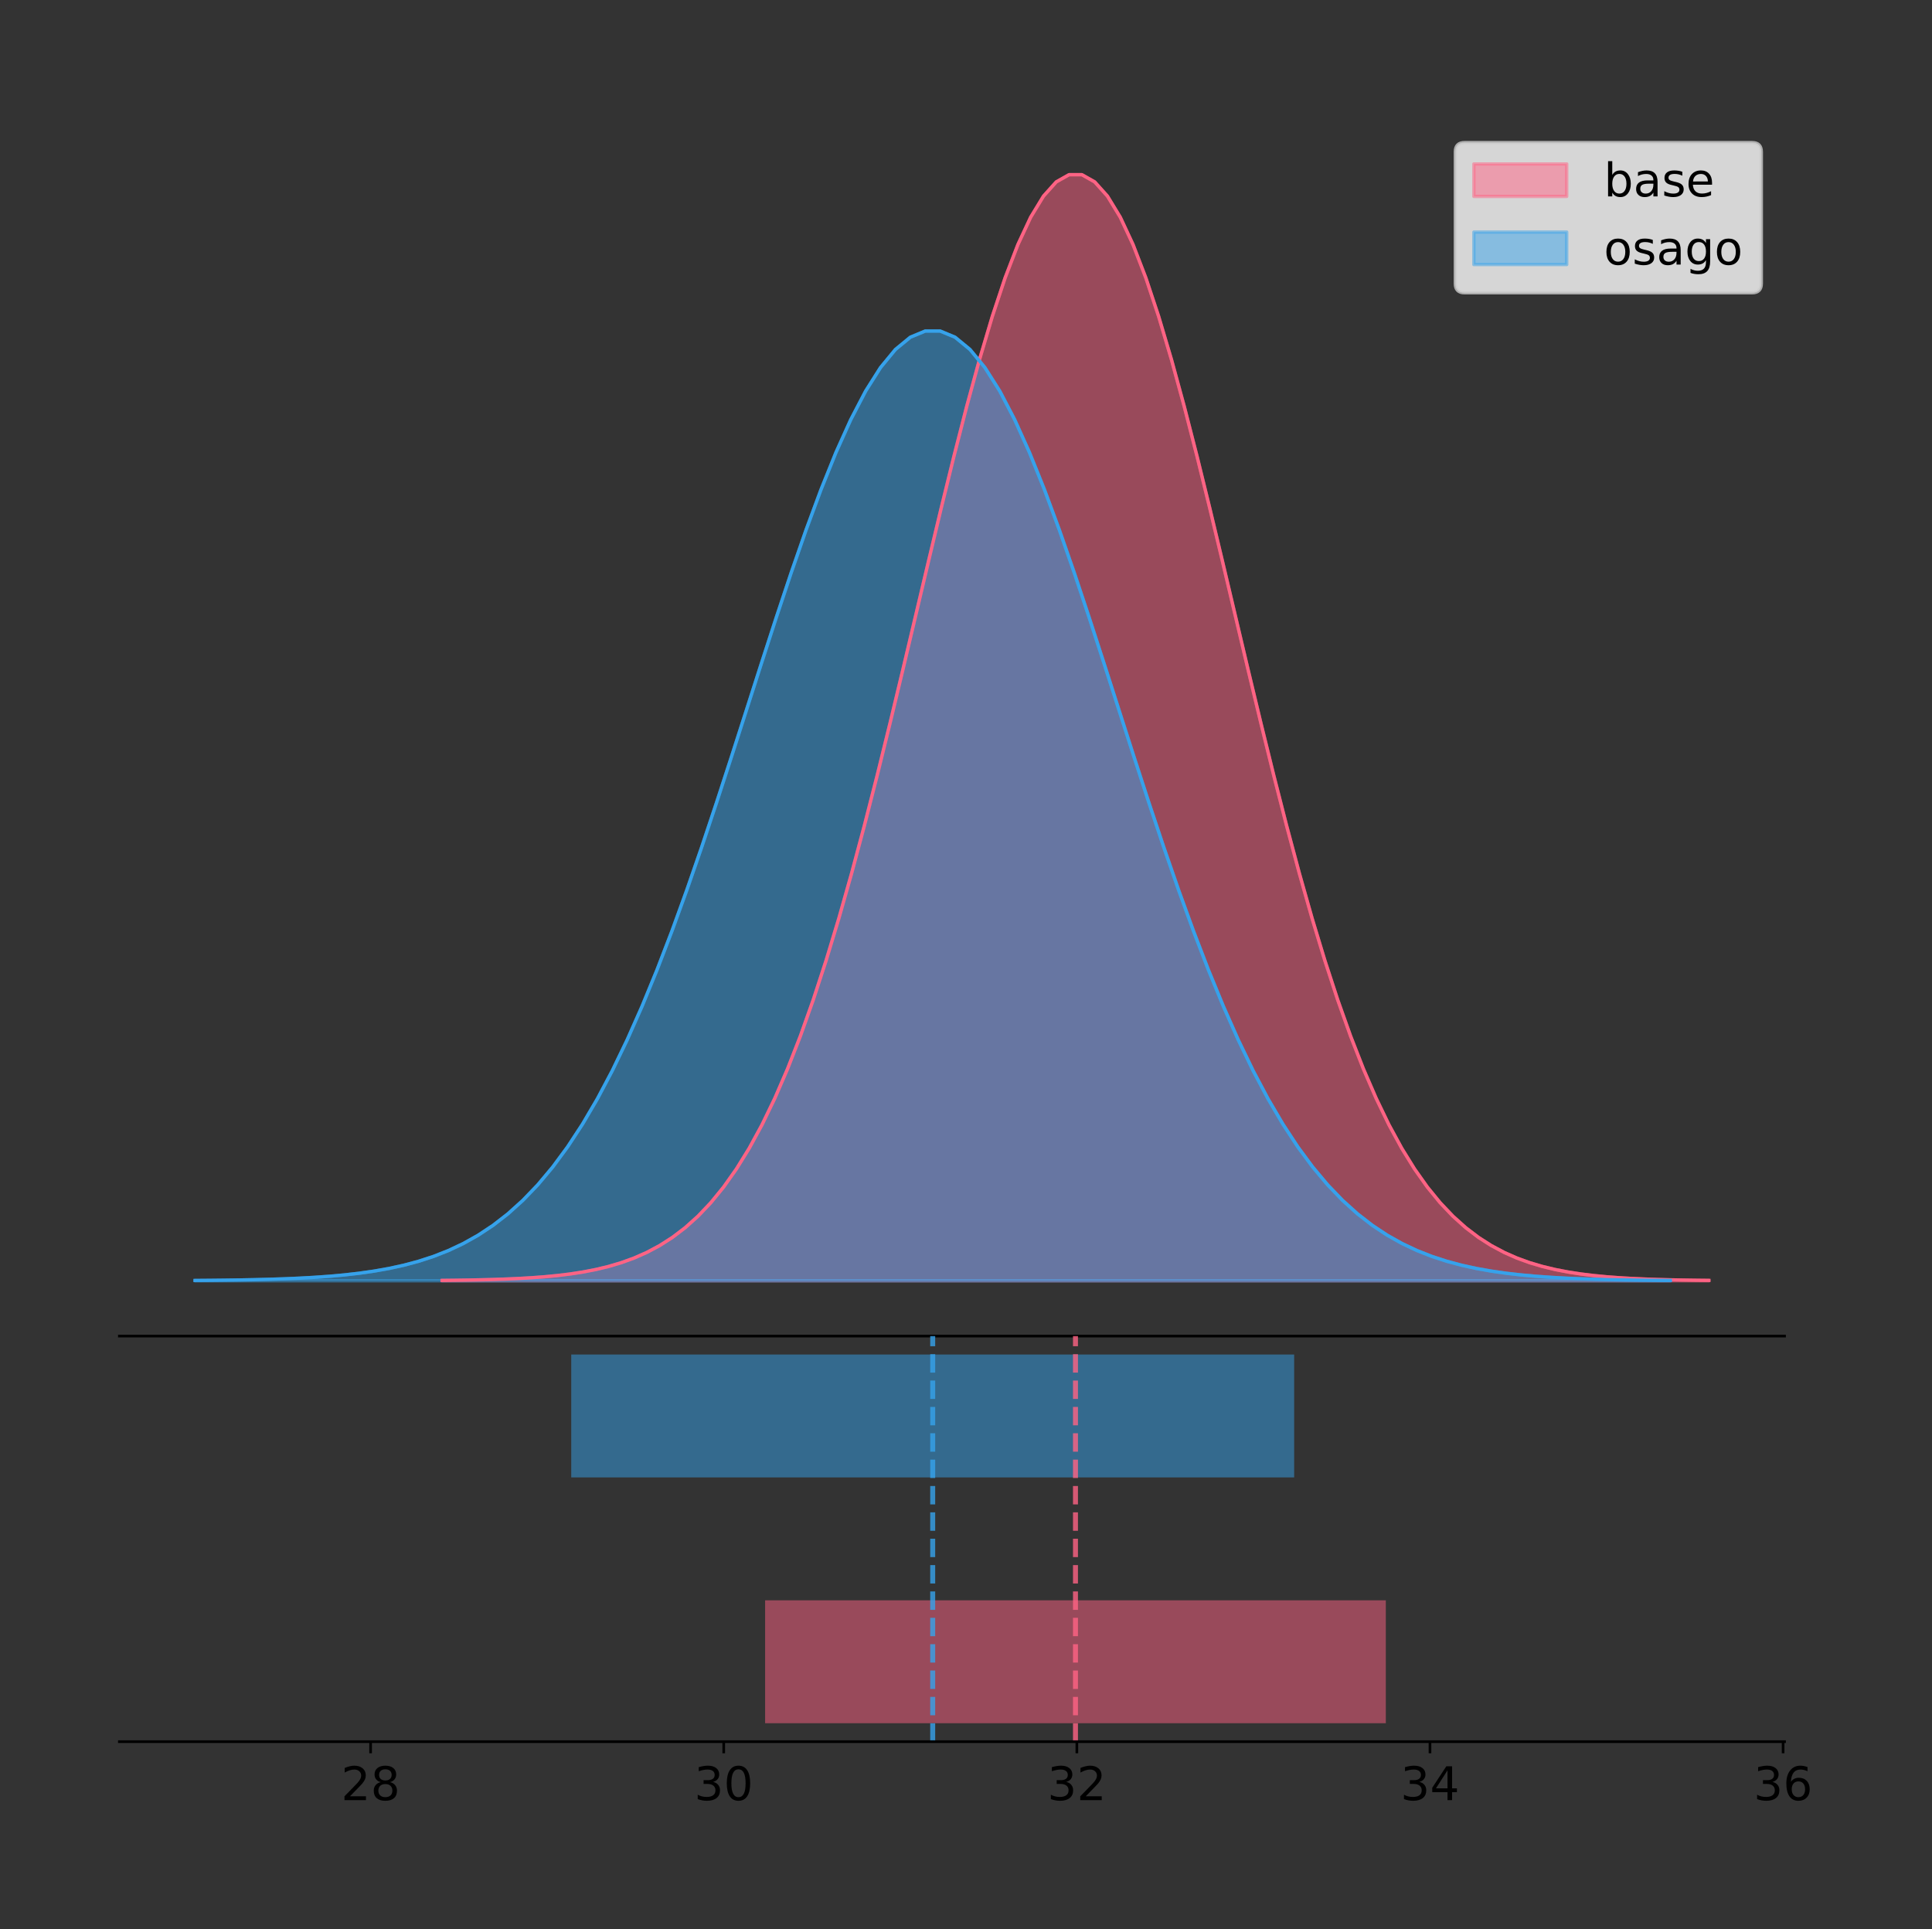 <?xml version="1.0" encoding="utf-8" standalone="no"?>
<!DOCTYPE svg PUBLIC "-//W3C//DTD SVG 1.1//EN"
  "http://www.w3.org/Graphics/SVG/1.1/DTD/svg11.dtd">
<!-- Created with matplotlib (https://matplotlib.org/) -->
<svg height="581.789pt" version="1.1" viewBox="0 0 582.671 581.789" width="582.671pt" xmlns="http://www.w3.org/2000/svg" xmlns:xlink="http://www.w3.org/1999/xlink">
 <rect x="0" y="0" width="582.671" height="581.789" fill="#333333" stroke="none"/>
 <defs>
  <style type="text/css">
*{stroke-linecap:butt;stroke-linejoin:round;}
  </style>
 </defs>
 <g id="figure_1">
  <g id="patch_1">
   <path d="M 0 581.789 
L 582.671 581.789 
L 582.671 0 
L 0 0 
z
" style="fill:none;"/>
  </g>
  <g id="axes_1">
   <g id="patch_2">
    <path d="M 36 402.93 
L 538.2 402.93 
L 538.2 36 
L 36 36 
z
" style="fill:none;"/>
   </g>
   <g id="PolyCollection_1">
    <defs>
     <path d="M 133.33 -195.538 
L 133.33 -195.65 
L 137.189 -195.692 
L 141.048 -195.749 
L 144.907 -195.825 
L 148.766 -195.925 
L 152.625 -196.058 
L 156.484 -196.23 
L 160.343 -196.455 
L 164.202 -196.744 
L 168.061 -197.115 
L 171.92 -197.585 
L 175.779 -198.179 
L 179.638 -198.923 
L 183.497 -199.848 
L 187.356 -200.99 
L 191.215 -202.39 
L 195.074 -204.093 
L 198.933 -206.151 
L 202.792 -208.617 
L 206.651 -211.552 
L 210.51 -215.017 
L 214.369 -219.078 
L 218.228 -223.801 
L 222.087 -229.25 
L 225.946 -235.488 
L 229.805 -242.572 
L 233.665 -250.552 
L 237.524 -259.468 
L 241.383 -269.344 
L 245.242 -280.192 
L 249.101 -292.002 
L 252.96 -304.744 
L 256.819 -318.365 
L 260.678 -332.786 
L 264.537 -347.901 
L 268.396 -363.58 
L 272.255 -379.667 
L 276.114 -395.98 
L 279.973 -412.318 
L 283.832 -428.462 
L 287.691 -444.18 
L 291.55 -459.23 
L 295.409 -473.372 
L 299.268 -486.366 
L 303.127 -497.987 
L 306.986 -508.025 
L 310.845 -516.294 
L 314.704 -522.64 
L 318.563 -526.94 
L 322.422 -529.111 
L 326.281 -529.111 
L 330.14 -526.94 
L 333.999 -522.64 
L 337.858 -516.294 
L 341.717 -508.025 
L 345.576 -497.987 
L 349.435 -486.366 
L 353.294 -473.372 
L 357.153 -459.23 
L 361.012 -444.18 
L 364.871 -428.462 
L 368.73 -412.318 
L 372.589 -395.98 
L 376.448 -379.667 
L 380.307 -363.58 
L 384.166 -347.901 
L 388.025 -332.786 
L 391.884 -318.365 
L 395.743 -304.744 
L 399.602 -292.002 
L 403.461 -280.192 
L 407.32 -269.344 
L 411.179 -259.468 
L 415.038 -250.552 
L 418.897 -242.572 
L 422.756 -235.488 
L 426.615 -229.25 
L 430.474 -223.801 
L 434.333 -219.078 
L 438.192 -215.017 
L 442.051 -211.552 
L 445.91 -208.617 
L 449.769 -206.151 
L 453.628 -204.093 
L 457.487 -202.39 
L 461.346 -200.99 
L 465.206 -199.848 
L 469.065 -198.923 
L 472.924 -198.179 
L 476.783 -197.585 
L 480.642 -197.115 
L 484.501 -196.744 
L 488.36 -196.455 
L 492.219 -196.23 
L 496.078 -196.058 
L 499.937 -195.925 
L 503.796 -195.825 
L 507.655 -195.749 
L 511.514 -195.692 
L 515.373 -195.65 
L 515.373 -195.538 
L 515.373 -195.538 
L 511.514 -195.538 
L 507.655 -195.538 
L 503.796 -195.538 
L 499.937 -195.538 
L 496.078 -195.538 
L 492.219 -195.538 
L 488.36 -195.538 
L 484.501 -195.538 
L 480.642 -195.538 
L 476.783 -195.538 
L 472.924 -195.538 
L 469.065 -195.538 
L 465.206 -195.538 
L 461.346 -195.538 
L 457.487 -195.538 
L 453.628 -195.538 
L 449.769 -195.538 
L 445.91 -195.538 
L 442.051 -195.538 
L 438.192 -195.538 
L 434.333 -195.538 
L 430.474 -195.538 
L 426.615 -195.538 
L 422.756 -195.538 
L 418.897 -195.538 
L 415.038 -195.538 
L 411.179 -195.538 
L 407.32 -195.538 
L 403.461 -195.538 
L 399.602 -195.538 
L 395.743 -195.538 
L 391.884 -195.538 
L 388.025 -195.538 
L 384.166 -195.538 
L 380.307 -195.538 
L 376.448 -195.538 
L 372.589 -195.538 
L 368.73 -195.538 
L 364.871 -195.538 
L 361.012 -195.538 
L 357.153 -195.538 
L 353.294 -195.538 
L 349.435 -195.538 
L 345.576 -195.538 
L 341.717 -195.538 
L 337.858 -195.538 
L 333.999 -195.538 
L 330.14 -195.538 
L 326.281 -195.538 
L 322.422 -195.538 
L 318.563 -195.538 
L 314.704 -195.538 
L 310.845 -195.538 
L 306.986 -195.538 
L 303.127 -195.538 
L 299.268 -195.538 
L 295.409 -195.538 
L 291.55 -195.538 
L 287.691 -195.538 
L 283.832 -195.538 
L 279.973 -195.538 
L 276.114 -195.538 
L 272.255 -195.538 
L 268.396 -195.538 
L 264.537 -195.538 
L 260.678 -195.538 
L 256.819 -195.538 
L 252.96 -195.538 
L 249.101 -195.538 
L 245.242 -195.538 
L 241.383 -195.538 
L 237.524 -195.538 
L 233.665 -195.538 
L 229.805 -195.538 
L 225.946 -195.538 
L 222.087 -195.538 
L 218.228 -195.538 
L 214.369 -195.538 
L 210.51 -195.538 
L 206.651 -195.538 
L 202.792 -195.538 
L 198.933 -195.538 
L 195.074 -195.538 
L 191.215 -195.538 
L 187.356 -195.538 
L 183.497 -195.538 
L 179.638 -195.538 
L 175.779 -195.538 
L 171.92 -195.538 
L 168.061 -195.538 
L 164.202 -195.538 
L 160.343 -195.538 
L 156.484 -195.538 
L 152.625 -195.538 
L 148.766 -195.538 
L 144.907 -195.538 
L 141.048 -195.538 
L 137.189 -195.538 
L 133.33 -195.538 
z
" id="mdf6bef2b07" style="stroke:#ff6384;stroke-opacity:0.5;"/>
    </defs>
    <g clip-path="url(#p8f77200198)">
     <use style="fill:#ff6384;fill-opacity:0.5;stroke:#ff6384;stroke-opacity:0.5;" x="0" xlink:href="#mdf6bef2b07" y="581.789"/>
    </g>
   </g>
   <g id="PolyCollection_2">
    <defs>
     <path d="M 58.827 -195.538 
L 58.827 -195.634 
L 63.322 -195.67 
L 67.816 -195.719 
L 72.31 -195.784 
L 76.804 -195.871 
L 81.299 -195.984 
L 85.793 -196.133 
L 90.287 -196.325 
L 94.782 -196.574 
L 99.276 -196.892 
L 103.77 -197.296 
L 108.264 -197.806 
L 112.759 -198.444 
L 117.253 -199.239 
L 121.747 -200.219 
L 126.241 -201.422 
L 130.736 -202.884 
L 135.23 -204.651 
L 139.724 -206.768 
L 144.219 -209.288 
L 148.713 -212.264 
L 153.207 -215.751 
L 157.701 -219.806 
L 162.196 -224.485 
L 166.69 -229.841 
L 171.184 -235.924 
L 175.679 -242.776 
L 180.173 -250.431 
L 184.667 -258.912 
L 189.161 -268.226 
L 193.656 -278.367 
L 198.15 -289.308 
L 202.644 -301.004 
L 207.139 -313.386 
L 211.633 -326.365 
L 216.127 -339.828 
L 220.621 -353.64 
L 225.116 -367.648 
L 229.61 -381.677 
L 234.104 -395.539 
L 238.598 -409.034 
L 243.093 -421.958 
L 247.587 -434.1 
L 252.081 -445.258 
L 256.576 -455.236 
L 261.07 -463.855 
L 265.564 -470.956 
L 270.058 -476.404 
L 274.553 -480.096 
L 279.047 -481.96 
L 283.541 -481.96 
L 288.036 -480.096 
L 292.53 -476.404 
L 297.024 -470.956 
L 301.518 -463.855 
L 306.013 -455.236 
L 310.507 -445.258 
L 315.001 -434.1 
L 319.495 -421.958 
L 323.99 -409.034 
L 328.484 -395.539 
L 332.978 -381.677 
L 337.473 -367.648 
L 341.967 -353.64 
L 346.461 -339.828 
L 350.955 -326.365 
L 355.45 -313.386 
L 359.944 -301.004 
L 364.438 -289.308 
L 368.933 -278.367 
L 373.427 -268.226 
L 377.921 -258.912 
L 382.415 -250.431 
L 386.91 -242.776 
L 391.404 -235.924 
L 395.898 -229.841 
L 400.393 -224.485 
L 404.887 -219.806 
L 409.381 -215.751 
L 413.875 -212.264 
L 418.37 -209.288 
L 422.864 -206.768 
L 427.358 -204.651 
L 431.852 -202.884 
L 436.347 -201.422 
L 440.841 -200.219 
L 445.335 -199.239 
L 449.83 -198.444 
L 454.324 -197.806 
L 458.818 -197.296 
L 463.312 -196.892 
L 467.807 -196.574 
L 472.301 -196.325 
L 476.795 -196.133 
L 481.29 -195.984 
L 485.784 -195.871 
L 490.278 -195.784 
L 494.772 -195.719 
L 499.267 -195.67 
L 503.761 -195.634 
L 503.761 -195.538 
L 503.761 -195.538 
L 499.267 -195.538 
L 494.772 -195.538 
L 490.278 -195.538 
L 485.784 -195.538 
L 481.29 -195.538 
L 476.795 -195.538 
L 472.301 -195.538 
L 467.807 -195.538 
L 463.312 -195.538 
L 458.818 -195.538 
L 454.324 -195.538 
L 449.83 -195.538 
L 445.335 -195.538 
L 440.841 -195.538 
L 436.347 -195.538 
L 431.852 -195.538 
L 427.358 -195.538 
L 422.864 -195.538 
L 418.37 -195.538 
L 413.875 -195.538 
L 409.381 -195.538 
L 404.887 -195.538 
L 400.393 -195.538 
L 395.898 -195.538 
L 391.404 -195.538 
L 386.91 -195.538 
L 382.415 -195.538 
L 377.921 -195.538 
L 373.427 -195.538 
L 368.933 -195.538 
L 364.438 -195.538 
L 359.944 -195.538 
L 355.45 -195.538 
L 350.955 -195.538 
L 346.461 -195.538 
L 341.967 -195.538 
L 337.473 -195.538 
L 332.978 -195.538 
L 328.484 -195.538 
L 323.99 -195.538 
L 319.495 -195.538 
L 315.001 -195.538 
L 310.507 -195.538 
L 306.013 -195.538 
L 301.518 -195.538 
L 297.024 -195.538 
L 292.53 -195.538 
L 288.036 -195.538 
L 283.541 -195.538 
L 279.047 -195.538 
L 274.553 -195.538 
L 270.058 -195.538 
L 265.564 -195.538 
L 261.07 -195.538 
L 256.576 -195.538 
L 252.081 -195.538 
L 247.587 -195.538 
L 243.093 -195.538 
L 238.598 -195.538 
L 234.104 -195.538 
L 229.61 -195.538 
L 225.116 -195.538 
L 220.621 -195.538 
L 216.127 -195.538 
L 211.633 -195.538 
L 207.139 -195.538 
L 202.644 -195.538 
L 198.15 -195.538 
L 193.656 -195.538 
L 189.161 -195.538 
L 184.667 -195.538 
L 180.173 -195.538 
L 175.679 -195.538 
L 171.184 -195.538 
L 166.69 -195.538 
L 162.196 -195.538 
L 157.701 -195.538 
L 153.207 -195.538 
L 148.713 -195.538 
L 144.219 -195.538 
L 139.724 -195.538 
L 135.23 -195.538 
L 130.736 -195.538 
L 126.241 -195.538 
L 121.747 -195.538 
L 117.253 -195.538 
L 112.759 -195.538 
L 108.264 -195.538 
L 103.77 -195.538 
L 99.276 -195.538 
L 94.782 -195.538 
L 90.287 -195.538 
L 85.793 -195.538 
L 81.299 -195.538 
L 76.804 -195.538 
L 72.31 -195.538 
L 67.816 -195.538 
L 63.322 -195.538 
L 58.827 -195.538 
z
" id="m8a22609c07" style="stroke:#36a2eb;stroke-opacity:0.5;"/>
    </defs>
    <g clip-path="url(#p8f77200198)">
     <use style="fill:#36a2eb;fill-opacity:0.5;stroke:#36a2eb;stroke-opacity:0.5;" x="0" xlink:href="#m8a22609c07" y="581.789"/>
    </g>
   </g>
   <g id="line2d_1">
    <path clip-path="url(#p8f77200198)" d="M 133.33 386.139 
L 137.189 386.097 
L 141.048 386.04 
L 144.907 385.965 
L 148.766 385.864 
L 152.625 385.732 
L 156.484 385.559 
L 160.343 385.334 
L 164.202 385.045 
L 168.061 384.675 
L 171.92 384.204 
L 175.779 383.61 
L 179.638 382.867 
L 183.497 381.941 
L 187.356 380.799 
L 191.215 379.399 
L 195.074 377.696 
L 198.933 375.639 
L 202.792 373.172 
L 206.651 370.238 
L 210.51 366.772 
L 214.369 362.711 
L 218.228 357.989 
L 222.087 352.539 
L 225.946 346.301 
L 229.805 339.217 
L 233.665 331.237 
L 237.524 322.322 
L 241.383 312.445 
L 245.242 301.597 
L 249.101 289.787 
L 252.96 277.045 
L 256.819 263.424 
L 260.678 249.004 
L 264.537 233.888 
L 268.396 218.209 
L 272.255 202.123 
L 276.114 185.809 
L 279.973 169.471 
L 283.832 153.327 
L 287.691 137.61 
L 291.55 122.559 
L 295.409 108.418 
L 299.268 95.423 
L 303.127 83.803 
L 306.986 73.765 
L 310.845 65.495 
L 314.704 59.15 
L 318.563 54.85 
L 322.422 52.679 
L 326.281 52.679 
L 330.14 54.85 
L 333.999 59.15 
L 337.858 65.495 
L 341.717 73.765 
L 345.576 83.803 
L 349.435 95.423 
L 353.294 108.418 
L 357.153 122.559 
L 361.012 137.61 
L 364.871 153.327 
L 368.73 169.471 
L 372.589 185.809 
L 376.448 202.123 
L 380.307 218.209 
L 384.166 233.888 
L 388.025 249.004 
L 391.884 263.424 
L 395.743 277.045 
L 399.602 289.787 
L 403.461 301.597 
L 407.32 312.445 
L 411.179 322.322 
L 415.038 331.237 
L 418.897 339.217 
L 422.756 346.301 
L 426.615 352.539 
L 430.474 357.989 
L 434.333 362.711 
L 438.192 366.772 
L 442.051 370.238 
L 445.91 373.172 
L 449.769 375.639 
L 453.628 377.696 
L 457.487 379.399 
L 461.346 380.799 
L 465.206 381.941 
L 469.065 382.867 
L 472.924 383.61 
L 476.783 384.204 
L 480.642 384.675 
L 484.501 385.045 
L 488.36 385.334 
L 492.219 385.559 
L 496.078 385.732 
L 499.937 385.864 
L 503.796 385.965 
L 507.655 386.04 
L 511.514 386.097 
L 515.373 386.139 
" style="fill:none;stroke:#ff6384;stroke-linecap:square;"/>
   </g>
   <g id="line2d_2">
    <path clip-path="url(#p8f77200198)" d="M 58.827 386.155 
L 63.322 386.119 
L 67.816 386.07 
L 72.31 386.005 
L 76.804 385.919 
L 81.299 385.805 
L 85.793 385.657 
L 90.287 385.464 
L 94.782 385.216 
L 99.276 384.898 
L 103.77 384.493 
L 108.264 383.984 
L 112.759 383.345 
L 117.253 382.551 
L 121.747 381.57 
L 126.241 380.368 
L 130.736 378.905 
L 135.23 377.139 
L 139.724 375.021 
L 144.219 372.501 
L 148.713 369.526 
L 153.207 366.039 
L 157.701 361.984 
L 162.196 357.305 
L 166.69 351.948 
L 171.184 345.865 
L 175.679 339.013 
L 180.173 331.358 
L 184.667 322.878 
L 189.161 313.563 
L 193.656 303.422 
L 198.15 292.481 
L 202.644 280.786 
L 207.139 268.403 
L 211.633 255.425 
L 216.127 241.962 
L 220.621 228.149 
L 225.116 214.142 
L 229.61 200.113 
L 234.104 186.251 
L 238.598 172.755 
L 243.093 159.832 
L 247.587 147.689 
L 252.081 136.532 
L 256.576 126.554 
L 261.07 117.935 
L 265.564 110.834 
L 270.058 105.385 
L 274.553 101.693 
L 279.047 99.829 
L 283.541 99.829 
L 288.036 101.693 
L 292.53 105.385 
L 297.024 110.834 
L 301.518 117.935 
L 306.013 126.554 
L 310.507 136.532 
L 315.001 147.689 
L 319.495 159.832 
L 323.99 172.755 
L 328.484 186.251 
L 332.978 200.113 
L 337.473 214.142 
L 341.967 228.149 
L 346.461 241.962 
L 350.955 255.425 
L 355.45 268.403 
L 359.944 280.786 
L 364.438 292.481 
L 368.933 303.422 
L 373.427 313.563 
L 377.921 322.878 
L 382.415 331.358 
L 386.91 339.013 
L 391.404 345.865 
L 395.898 351.948 
L 400.393 357.305 
L 404.887 361.984 
L 409.381 366.039 
L 413.875 369.526 
L 418.37 372.501 
L 422.864 375.021 
L 427.358 377.139 
L 431.852 378.905 
L 436.347 380.368 
L 440.841 381.57 
L 445.335 382.551 
L 449.83 383.345 
L 454.324 383.984 
L 458.818 384.493 
L 463.312 384.898 
L 467.807 385.216 
L 472.301 385.464 
L 476.795 385.657 
L 481.29 385.805 
L 485.784 385.919 
L 490.278 386.005 
L 494.772 386.07 
L 499.267 386.119 
L 503.761 386.155 
" style="fill:none;stroke:#36a2eb;stroke-linecap:square;"/>
   </g>
   <g id="patch_3">
    <path d="M 36 402.93 
L 538.2 402.93 
" style="fill:none;stroke:#000000;stroke-linecap:square;stroke-linejoin:miter;stroke-width:0.8;"/>
   </g>
   <g id="legend_1">
    <g id="patch_4">
     <path d="M 441.707 88.299 
L 528.4 88.299 
Q 531.2 88.299 531.2 85.499 
L 531.2 45.8 
Q 531.2 43 528.4 43 
L 441.707 43 
Q 438.907 43 438.907 45.8 
L 438.907 85.499 
Q 438.907 88.299 441.707 88.299 
z
" style="fill:#ffffff;opacity:0.8;stroke:#cccccc;stroke-linejoin:miter;"/>
    </g>
    <g id="patch_5">
     <path d="M 444.507 59.238 
L 472.507 59.238 
L 472.507 49.438 
L 444.507 49.438 
z
" style="fill:#ff6384;opacity:0.5;stroke:#ff6384;stroke-linejoin:miter;"/>
    </g>
    <g id="text_1">
     <!-- base -->
     <defs>
      <path d="M 48.688 27.297 
Q 48.688 37.203 44.609 42.844 
Q 40.531 48.484 33.406 48.484 
Q 26.266 48.484 22.188 42.844 
Q 18.109 37.203 18.109 27.297 
Q 18.109 17.391 22.188 11.75 
Q 26.266 6.109 33.406 6.109 
Q 40.531 6.109 44.609 11.75 
Q 48.688 17.391 48.688 27.297 
z
M 18.109 46.391 
Q 20.953 51.266 25.266 53.625 
Q 29.594 56 35.594 56 
Q 45.562 56 51.781 48.094 
Q 58.016 40.188 58.016 27.297 
Q 58.016 14.406 51.781 6.484 
Q 45.562 -1.422 35.594 -1.422 
Q 29.594 -1.422 25.266 0.953 
Q 20.953 3.328 18.109 8.203 
L 18.109 0 
L 9.078 0 
L 9.078 75.984 
L 18.109 75.984 
z
" id="DejaVuSans-98"/>
      <path d="M 34.281 27.484 
Q 23.391 27.484 19.188 25 
Q 14.984 22.516 14.984 16.5 
Q 14.984 11.719 18.141 8.906 
Q 21.297 6.109 26.703 6.109 
Q 34.188 6.109 38.703 11.406 
Q 43.219 16.703 43.219 25.484 
L 43.219 27.484 
z
M 52.203 31.203 
L 52.203 0 
L 43.219 0 
L 43.219 8.297 
Q 40.141 3.328 35.547 0.953 
Q 30.953 -1.422 24.312 -1.422 
Q 15.922 -1.422 10.953 3.297 
Q 6 8.016 6 15.922 
Q 6 25.141 12.172 29.828 
Q 18.359 34.516 30.609 34.516 
L 43.219 34.516 
L 43.219 35.406 
Q 43.219 41.609 39.141 45 
Q 35.062 48.391 27.688 48.391 
Q 23 48.391 18.547 47.266 
Q 14.109 46.141 10.016 43.891 
L 10.016 52.203 
Q 14.938 54.109 19.578 55.047 
Q 24.219 56 28.609 56 
Q 40.484 56 46.344 49.844 
Q 52.203 43.703 52.203 31.203 
z
" id="DejaVuSans-97"/>
      <path d="M 44.281 53.078 
L 44.281 44.578 
Q 40.484 46.531 36.375 47.5 
Q 32.281 48.484 27.875 48.484 
Q 21.188 48.484 17.844 46.438 
Q 14.5 44.391 14.5 40.281 
Q 14.5 37.156 16.891 35.375 
Q 19.281 33.594 26.516 31.984 
L 29.594 31.297 
Q 39.156 29.25 43.188 25.516 
Q 47.219 21.781 47.219 15.094 
Q 47.219 7.469 41.188 3.016 
Q 35.156 -1.422 24.609 -1.422 
Q 20.219 -1.422 15.453 -0.562 
Q 10.688 0.297 5.422 2 
L 5.422 11.281 
Q 10.406 8.688 15.234 7.391 
Q 20.062 6.109 24.812 6.109 
Q 31.156 6.109 34.562 8.281 
Q 37.984 10.453 37.984 14.406 
Q 37.984 18.062 35.516 20.016 
Q 33.062 21.969 24.703 23.781 
L 21.578 24.516 
Q 13.234 26.266 9.516 29.906 
Q 5.812 33.547 5.812 39.891 
Q 5.812 47.609 11.281 51.797 
Q 16.75 56 26.812 56 
Q 31.781 56 36.172 55.266 
Q 40.578 54.547 44.281 53.078 
z
" id="DejaVuSans-115"/>
      <path d="M 56.203 29.594 
L 56.203 25.203 
L 14.891 25.203 
Q 15.484 15.922 20.484 11.062 
Q 25.484 6.203 34.422 6.203 
Q 39.594 6.203 44.453 7.469 
Q 49.312 8.734 54.109 11.281 
L 54.109 2.781 
Q 49.266 0.734 44.188 -0.344 
Q 39.109 -1.422 33.891 -1.422 
Q 20.797 -1.422 13.156 6.188 
Q 5.516 13.812 5.516 26.812 
Q 5.516 40.234 12.766 48.109 
Q 20.016 56 32.328 56 
Q 43.359 56 49.781 48.891 
Q 56.203 41.797 56.203 29.594 
z
M 47.219 32.234 
Q 47.125 39.594 43.094 43.984 
Q 39.062 48.391 32.422 48.391 
Q 24.906 48.391 20.391 44.141 
Q 15.875 39.891 15.188 32.172 
z
" id="DejaVuSans-101"/>
     </defs>
     <g transform="translate(483.707 59.238)scale(0.14 -0.14)">
      <use xlink:href="#DejaVuSans-98"/>
      <use x="63.477" xlink:href="#DejaVuSans-97"/>
      <use x="124.756" xlink:href="#DejaVuSans-115"/>
      <use x="176.855" xlink:href="#DejaVuSans-101"/>
     </g>
    </g>
    <g id="patch_6">
     <path d="M 444.507 79.787 
L 472.507 79.787 
L 472.507 69.987 
L 444.507 69.987 
z
" style="fill:#36a2eb;opacity:0.5;stroke:#36a2eb;stroke-linejoin:miter;"/>
    </g>
    <g id="text_2">
     <!-- osago -->
     <defs>
      <path d="M 30.609 48.391 
Q 23.391 48.391 19.188 42.75 
Q 14.984 37.109 14.984 27.297 
Q 14.984 17.484 19.156 11.844 
Q 23.344 6.203 30.609 6.203 
Q 37.797 6.203 41.984 11.859 
Q 46.188 17.531 46.188 27.297 
Q 46.188 37.016 41.984 42.703 
Q 37.797 48.391 30.609 48.391 
z
M 30.609 56 
Q 42.328 56 49.016 48.375 
Q 55.719 40.766 55.719 27.297 
Q 55.719 13.875 49.016 6.219 
Q 42.328 -1.422 30.609 -1.422 
Q 18.844 -1.422 12.172 6.219 
Q 5.516 13.875 5.516 27.297 
Q 5.516 40.766 12.172 48.375 
Q 18.844 56 30.609 56 
z
" id="DejaVuSans-111"/>
      <path d="M 45.406 27.984 
Q 45.406 37.75 41.375 43.109 
Q 37.359 48.484 30.078 48.484 
Q 22.859 48.484 18.828 43.109 
Q 14.797 37.75 14.797 27.984 
Q 14.797 18.266 18.828 12.891 
Q 22.859 7.516 30.078 7.516 
Q 37.359 7.516 41.375 12.891 
Q 45.406 18.266 45.406 27.984 
z
M 54.391 6.781 
Q 54.391 -7.172 48.188 -13.984 
Q 42 -20.797 29.203 -20.797 
Q 24.469 -20.797 20.266 -20.094 
Q 16.062 -19.391 12.109 -17.922 
L 12.109 -9.188 
Q 16.062 -11.328 19.922 -12.344 
Q 23.781 -13.375 27.781 -13.375 
Q 36.625 -13.375 41.016 -8.766 
Q 45.406 -4.156 45.406 5.172 
L 45.406 9.625 
Q 42.625 4.781 38.281 2.391 
Q 33.938 0 27.875 0 
Q 17.828 0 11.672 7.656 
Q 5.516 15.328 5.516 27.984 
Q 5.516 40.672 11.672 48.328 
Q 17.828 56 27.875 56 
Q 33.938 56 38.281 53.609 
Q 42.625 51.219 45.406 46.391 
L 45.406 54.688 
L 54.391 54.688 
z
" id="DejaVuSans-103"/>
     </defs>
     <g transform="translate(483.707 79.787)scale(0.14 -0.14)">
      <use xlink:href="#DejaVuSans-111"/>
      <use x="61.182" xlink:href="#DejaVuSans-115"/>
      <use x="113.281" xlink:href="#DejaVuSans-97"/>
      <use x="174.561" xlink:href="#DejaVuSans-103"/>
      <use x="238.037" xlink:href="#DejaVuSans-111"/>
     </g>
    </g>
   </g>
  </g>
  <g id="axes_2">
   <g id="patch_7">
    <path d="M 36 525.24 
L 538.2 525.24 
L 538.2 402.93 
L 36 402.93 
z
" style="fill:none;"/>
   </g>
   <g id="patch_8">
    <path clip-path="url(#pdb15a5719e)" d="M 230.751 519.68 
L 417.952 519.68 
L 417.952 482.617 
L 230.751 482.617 
z
" style="fill:#ff6384;opacity:0.5;"/>
   </g>
   <g id="patch_9">
    <path clip-path="url(#pdb15a5719e)" d="M 172.285 445.553 
L 390.303 445.553 
L 390.303 408.49 
L 172.285 408.49 
z
" style="fill:#36a2eb;opacity:0.5;"/>
   </g>
   <g id="matplotlib.axis_1">
    <g id="xtick_1">
     <g id="line2d_3">
      <defs>
       <path d="M 0 0 
L 0 3.5 
" id="m2a1eb6255e" style="stroke:#000000;stroke-width:0.8;"/>
      </defs>
      <g>
       <use style="stroke:#000000;stroke-width:0.8;" x="111.77" xlink:href="#m2a1eb6255e" y="525.24"/>
      </g>
     </g>
     <g id="text_3">
      <!-- 28 -->
      <defs>
       <path d="M 19.188 8.297 
L 53.609 8.297 
L 53.609 0 
L 7.328 0 
L 7.328 8.297 
Q 12.938 14.109 22.625 23.891 
Q 32.328 33.688 34.812 36.531 
Q 39.547 41.844 41.422 45.531 
Q 43.312 49.219 43.312 52.781 
Q 43.312 58.594 39.234 62.25 
Q 35.156 65.922 28.609 65.922 
Q 23.969 65.922 18.812 64.312 
Q 13.672 62.703 7.812 59.422 
L 7.812 69.391 
Q 13.766 71.781 18.938 73 
Q 24.125 74.219 28.422 74.219 
Q 39.75 74.219 46.484 68.547 
Q 53.219 62.891 53.219 53.422 
Q 53.219 48.922 51.531 44.891 
Q 49.859 40.875 45.406 35.406 
Q 44.188 33.984 37.641 27.219 
Q 31.109 20.453 19.188 8.297 
z
" id="DejaVuSans-50"/>
       <path d="M 31.781 34.625 
Q 24.75 34.625 20.719 30.859 
Q 16.703 27.094 16.703 20.516 
Q 16.703 13.922 20.719 10.156 
Q 24.75 6.391 31.781 6.391 
Q 38.812 6.391 42.859 10.172 
Q 46.922 13.969 46.922 20.516 
Q 46.922 27.094 42.891 30.859 
Q 38.875 34.625 31.781 34.625 
z
M 21.922 38.812 
Q 15.578 40.375 12.031 44.719 
Q 8.5 49.078 8.5 55.328 
Q 8.5 64.062 14.719 69.141 
Q 20.953 74.219 31.781 74.219 
Q 42.672 74.219 48.875 69.141 
Q 55.078 64.062 55.078 55.328 
Q 55.078 49.078 51.531 44.719 
Q 48 40.375 41.703 38.812 
Q 48.828 37.156 52.797 32.312 
Q 56.781 27.484 56.781 20.516 
Q 56.781 9.906 50.312 4.234 
Q 43.844 -1.422 31.781 -1.422 
Q 19.734 -1.422 13.25 4.234 
Q 6.781 9.906 6.781 20.516 
Q 6.781 27.484 10.781 32.312 
Q 14.797 37.156 21.922 38.812 
z
M 18.312 54.391 
Q 18.312 48.734 21.844 45.562 
Q 25.391 42.391 31.781 42.391 
Q 38.141 42.391 41.719 45.562 
Q 45.312 48.734 45.312 54.391 
Q 45.312 60.062 41.719 63.234 
Q 38.141 66.406 31.781 66.406 
Q 25.391 66.406 21.844 63.234 
Q 18.312 60.062 18.312 54.391 
z
" id="DejaVuSans-56"/>
      </defs>
      <g transform="translate(102.863 542.878)scale(0.14 -0.14)">
       <use xlink:href="#DejaVuSans-50"/>
       <use x="63.623" xlink:href="#DejaVuSans-56"/>
      </g>
     </g>
    </g>
    <g id="xtick_2">
     <g id="line2d_4">
      <g>
       <use style="stroke:#000000;stroke-width:0.8;" x="218.268" xlink:href="#m2a1eb6255e" y="525.24"/>
      </g>
     </g>
     <g id="text_4">
      <!-- 30 -->
      <defs>
       <path d="M 40.578 39.312 
Q 47.656 37.797 51.625 33 
Q 55.609 28.219 55.609 21.188 
Q 55.609 10.406 48.188 4.484 
Q 40.766 -1.422 27.094 -1.422 
Q 22.516 -1.422 17.656 -0.516 
Q 12.797 0.391 7.625 2.203 
L 7.625 11.719 
Q 11.719 9.328 16.594 8.109 
Q 21.484 6.891 26.812 6.891 
Q 36.078 6.891 40.938 10.547 
Q 45.797 14.203 45.797 21.188 
Q 45.797 27.641 41.281 31.266 
Q 36.766 34.906 28.719 34.906 
L 20.219 34.906 
L 20.219 43.016 
L 29.109 43.016 
Q 36.375 43.016 40.234 45.922 
Q 44.094 48.828 44.094 54.297 
Q 44.094 59.906 40.109 62.906 
Q 36.141 65.922 28.719 65.922 
Q 24.656 65.922 20.016 65.031 
Q 15.375 64.156 9.812 62.312 
L 9.812 71.094 
Q 15.438 72.656 20.344 73.438 
Q 25.25 74.219 29.594 74.219 
Q 40.828 74.219 47.359 69.109 
Q 53.906 64.016 53.906 55.328 
Q 53.906 49.266 50.438 45.094 
Q 46.969 40.922 40.578 39.312 
z
" id="DejaVuSans-51"/>
       <path d="M 31.781 66.406 
Q 24.172 66.406 20.328 58.906 
Q 16.5 51.422 16.5 36.375 
Q 16.5 21.391 20.328 13.891 
Q 24.172 6.391 31.781 6.391 
Q 39.453 6.391 43.281 13.891 
Q 47.125 21.391 47.125 36.375 
Q 47.125 51.422 43.281 58.906 
Q 39.453 66.406 31.781 66.406 
z
M 31.781 74.219 
Q 44.047 74.219 50.516 64.516 
Q 56.984 54.828 56.984 36.375 
Q 56.984 17.969 50.516 8.266 
Q 44.047 -1.422 31.781 -1.422 
Q 19.531 -1.422 13.062 8.266 
Q 6.594 17.969 6.594 36.375 
Q 6.594 54.828 13.062 64.516 
Q 19.531 74.219 31.781 74.219 
z
" id="DejaVuSans-48"/>
      </defs>
      <g transform="translate(209.361 542.878)scale(0.14 -0.14)">
       <use xlink:href="#DejaVuSans-51"/>
       <use x="63.623" xlink:href="#DejaVuSans-48"/>
      </g>
     </g>
    </g>
    <g id="xtick_3">
     <g id="line2d_5">
      <g>
       <use style="stroke:#000000;stroke-width:0.8;" x="324.767" xlink:href="#m2a1eb6255e" y="525.24"/>
      </g>
     </g>
     <g id="text_5">
      <!-- 32 -->
      <g transform="translate(315.859 542.878)scale(0.14 -0.14)">
       <use xlink:href="#DejaVuSans-51"/>
       <use x="63.623" xlink:href="#DejaVuSans-50"/>
      </g>
     </g>
    </g>
    <g id="xtick_4">
     <g id="line2d_6">
      <g>
       <use style="stroke:#000000;stroke-width:0.8;" x="431.265" xlink:href="#m2a1eb6255e" y="525.24"/>
      </g>
     </g>
     <g id="text_6">
      <!-- 34 -->
      <defs>
       <path d="M 37.797 64.312 
L 12.891 25.391 
L 37.797 25.391 
z
M 35.203 72.906 
L 47.609 72.906 
L 47.609 25.391 
L 58.016 25.391 
L 58.016 17.188 
L 47.609 17.188 
L 47.609 0 
L 37.797 0 
L 37.797 17.188 
L 4.891 17.188 
L 4.891 26.703 
z
" id="DejaVuSans-52"/>
      </defs>
      <g transform="translate(422.358 542.878)scale(0.14 -0.14)">
       <use xlink:href="#DejaVuSans-51"/>
       <use x="63.623" xlink:href="#DejaVuSans-52"/>
      </g>
     </g>
    </g>
    <g id="xtick_5">
     <g id="line2d_7">
      <g>
       <use style="stroke:#000000;stroke-width:0.8;" x="537.763" xlink:href="#m2a1eb6255e" y="525.24"/>
      </g>
     </g>
     <g id="text_7">
      <!-- 36 -->
      <defs>
       <path d="M 33.016 40.375 
Q 26.375 40.375 22.484 35.828 
Q 18.609 31.297 18.609 23.391 
Q 18.609 15.531 22.484 10.953 
Q 26.375 6.391 33.016 6.391 
Q 39.656 6.391 43.531 10.953 
Q 47.406 15.531 47.406 23.391 
Q 47.406 31.297 43.531 35.828 
Q 39.656 40.375 33.016 40.375 
z
M 52.594 71.297 
L 52.594 62.312 
Q 48.875 64.062 45.094 64.984 
Q 41.312 65.922 37.594 65.922 
Q 27.828 65.922 22.672 59.328 
Q 17.531 52.734 16.797 39.406 
Q 19.672 43.656 24.016 45.922 
Q 28.375 48.188 33.594 48.188 
Q 44.578 48.188 50.953 41.516 
Q 57.328 34.859 57.328 23.391 
Q 57.328 12.156 50.688 5.359 
Q 44.047 -1.422 33.016 -1.422 
Q 20.359 -1.422 13.672 8.266 
Q 6.984 17.969 6.984 36.375 
Q 6.984 53.656 15.188 63.938 
Q 23.391 74.219 37.203 74.219 
Q 40.922 74.219 44.703 73.484 
Q 48.484 72.75 52.594 71.297 
z
" id="DejaVuSans-54"/>
      </defs>
      <g transform="translate(528.856 542.878)scale(0.14 -0.14)">
       <use xlink:href="#DejaVuSans-51"/>
       <use x="63.623" xlink:href="#DejaVuSans-54"/>
      </g>
     </g>
    </g>
   </g>
   <g id="line2d_8">
    <path clip-path="url(#pdb15a5719e)" d="M 324.351 525.24 
L 324.351 402.93 
" style="fill:none;stroke:#ff6384;stroke-dasharray:5.55,2.4;stroke-dashoffset:0;stroke-opacity:0.8;stroke-width:1.5;"/>
   </g>
   <g id="line2d_9">
    <path clip-path="url(#pdb15a5719e)" d="M 281.294 525.24 
L 281.294 402.93 
" style="fill:none;stroke:#36a2eb;stroke-dasharray:5.55,2.4;stroke-dashoffset:0;stroke-opacity:0.8;stroke-width:1.5;"/>
   </g>
   <g id="patch_10">
    <path d="M 36 525.24 
L 538.2 525.24 
" style="fill:none;stroke:#000000;stroke-linecap:square;stroke-linejoin:miter;stroke-width:0.8;"/>
   </g>
  </g>
 </g>
 <defs>
  <clipPath id="p8f77200198">
   <rect height="366.93" width="502.2" x="36" y="36"/>
  </clipPath>
  <clipPath id="pdb15a5719e">
   <rect height="122.31" width="502.2" x="36" y="402.93"/>
  </clipPath>
 </defs>
</svg>
